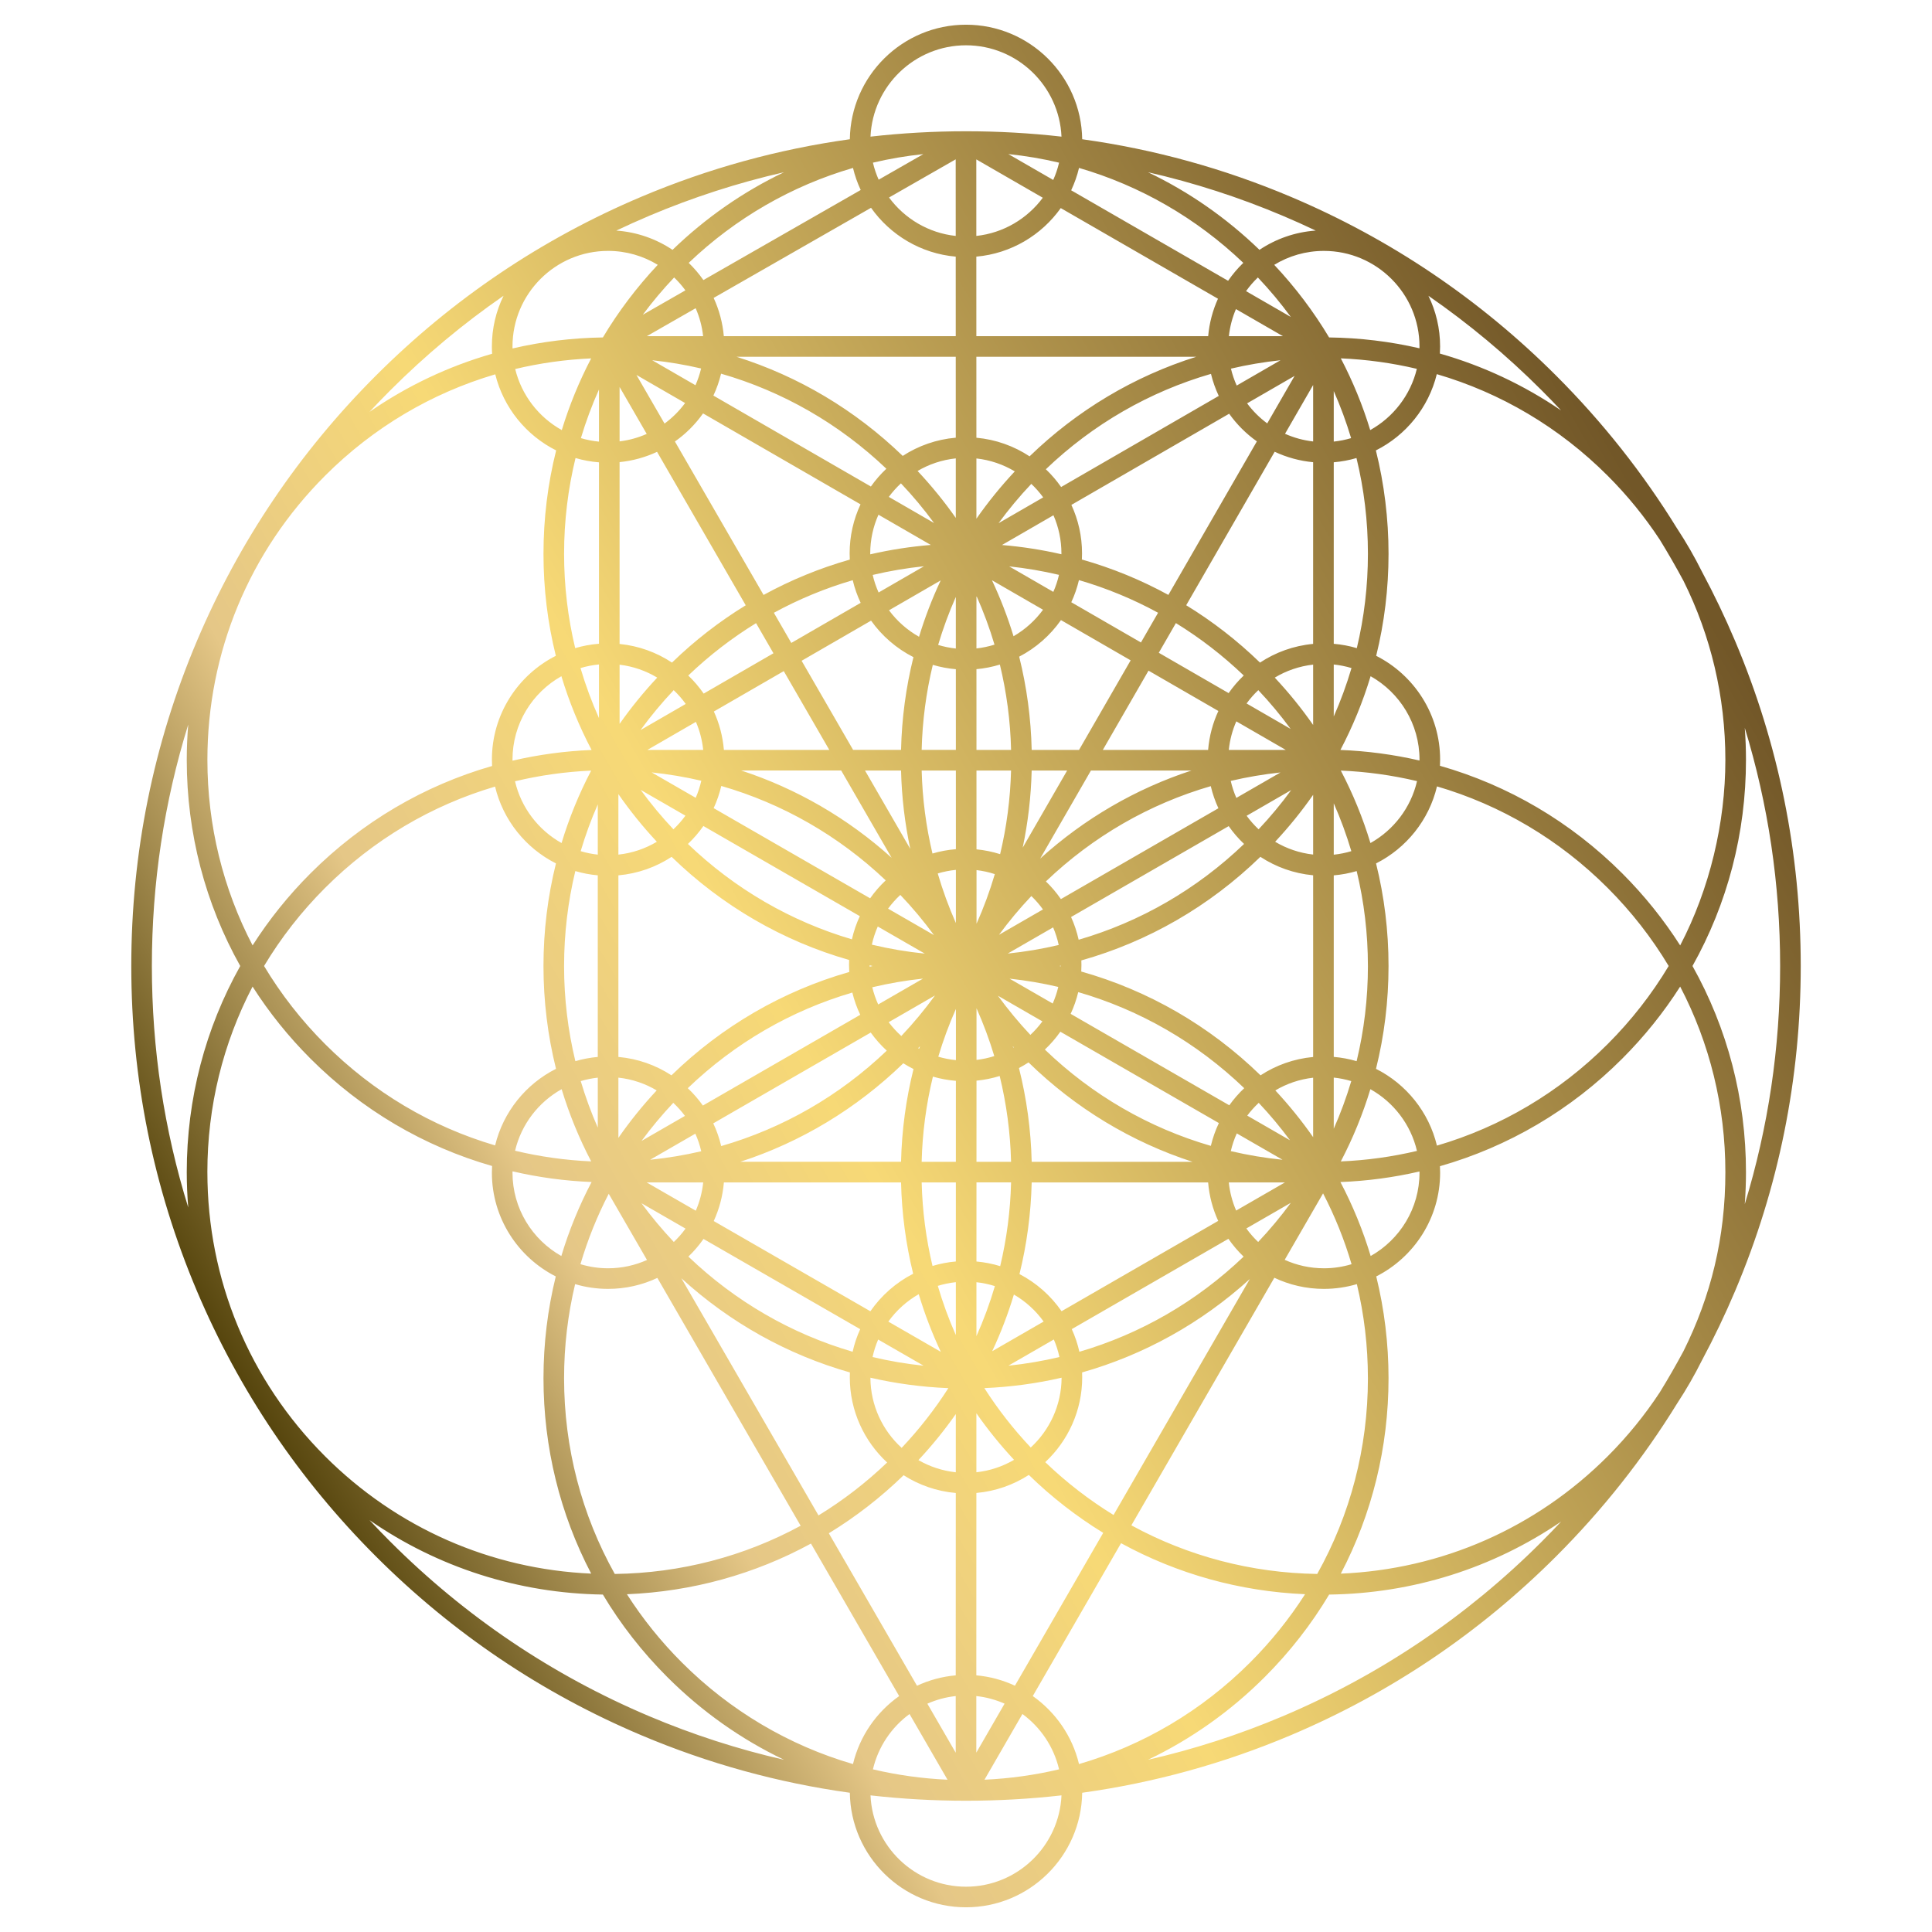 <?xml version="1.0" encoding="UTF-8"?><svg id="Layer_2" xmlns="http://www.w3.org/2000/svg" xmlns:xlink="http://www.w3.org/1999/xlink" viewBox="0 0 1500 1500"><defs><style>.cls-1{fill:url(#New_Gradient_Swatch_2);stroke-width:0px;}</style><linearGradient id="New_Gradient_Swatch_2" x1="188.6" y1="1074.12" x2="1311.63" y2="425.74" gradientUnits="userSpaceOnUse"><stop offset="0" stop-color="#56450d"/><stop offset=".21" stop-color="#e5c787"/><stop offset=".39" stop-color="#f7d976"/><stop offset=".99" stop-color="#725728"/></linearGradient></defs><path class="cls-1" d="M1302.12,410.36c-26.39-42.86-57.77-82.55-93.85-118.63-59.52-59.52-128.83-106.25-206-138.89-52.12-22.05-106.37-37-162.06-44.73-.69-49.16-40.89-88.93-90.2-88.93s-89.51,39.78-90.2,88.93c-55.7,7.74-109.94,22.69-162.06,44.73-77.17,32.64-146.48,79.37-206,138.89-59.52,59.52-106.25,128.83-138.89,206-33.8,79.91-50.93,164.78-50.93,252.27s17.14,172.36,50.93,252.27c32.64,77.18,79.37,146.48,138.89,206,59.52,59.52,128.83,106.25,206,138.89,52.12,22.05,106.37,37,162.06,44.73.69,49.16,40.89,88.93,90.2,88.93s89.51-39.78,90.2-88.93c55.7-7.74,109.94-22.69,162.06-44.73,77.17-32.64,146.48-79.37,206-138.89,36.09-36.09,67.46-75.78,93.86-118.64,7.12-10.84,13.57-22.05,19.32-33.59,9.35-17.46,17.94-35.39,25.71-53.77,33.8-79.91,50.93-164.78,50.93-252.27s-17.14-172.36-50.93-252.27c-7.77-18.38-16.36-36.31-25.71-53.77-5.75-11.54-12.2-22.76-19.32-33.6ZM1307.11,451.08c21.22,42.62,32.46,89.89,32.46,138.9s-12.17,100.09-35.09,144.04c-12.77-20.01-27.81-38.77-44.99-55.96-40.01-40.01-88.55-68.4-141.51-83.5.08-1.6.13-3.2.13-4.82,0-35.16-20.22-65.68-49.64-80.56,6.32-25.61,9.59-52.17,9.59-79.22s-3.34-54.33-9.83-80.25c23.36-11.72,40.95-33.29,47.3-59.23,49.62,14.5,95.08,41.29,132.65,78.86,15.33,15.33,28.86,31.99,40.5,49.7,6.45,10.49,12.6,21.18,18.44,32.05ZM1307.11,1048.93c-5.84,10.87-11.98,21.56-18.44,32.05-11.64,17.71-25.17,34.37-40.5,49.7-55.75,55.75-128.87,87.79-207.16,91.09,24.2-46.28,37.04-98.01,37.04-151.72,0-26.99-3.25-53.48-9.54-79.04,29.4-14.89,49.6-45.4,49.6-80.54,0-1.69-.05-3.36-.14-5.03,52.96-15.1,101.51-43.48,141.52-83.5,17.19-17.19,32.23-35.95,44.99-55.96,22.92,43.95,35.09,93.06,35.09,144.04s-11.23,96.28-32.46,138.9ZM161,910.02c0-50.99,12.17-100.09,35.09-144.04,12.77,20.01,27.81,38.77,44.99,55.96,39.88,39.88,88.22,68.2,140.97,83.34-.1,1.72-.15,3.45-.15,5.19,0,35.14,20.2,65.65,49.6,80.54-6.29,25.55-9.54,52.04-9.54,79.04,0,53.7,12.84,105.43,37.03,151.7-78.07-3.44-150.97-35.46-206.58-91.07-58.94-58.94-91.4-137.3-91.4-220.65ZM252.4,369.33c37.43-37.44,82.71-64.17,132.12-78.71,6.38,25.87,23.95,47.38,47.27,59.08-6.49,25.93-9.83,52.83-9.83,80.25s3.26,53.61,9.59,79.22c-29.42,14.88-49.64,45.4-49.64,80.56,0,1.67.05,3.33.14,4.98-52.74,15.14-101.08,43.46-140.95,83.34-17.19,17.19-32.23,35.95-44.99,55.96-22.92-43.95-35.09-93.06-35.09-144.04,0-83.35,32.46-161.71,91.4-220.65ZM397.9,269.01c0-40.93,33.3-74.22,74.22-74.22,14.11,0,27.31,3.96,38.56,10.82-16.35,17.41-30.6,36.3-42.61,56.38-23.89.35-47.37,3.25-70.13,8.55-.01-.51-.04-1.02-.04-1.53ZM1102.1,269.01c0,.47-.03.93-.04,1.4-22.76-5.26-46.24-8.11-70.14-8.42-12.01-20.07-26.26-38.96-42.61-56.37,11.24-6.86,24.45-10.82,38.56-10.82,40.93,0,74.22,33.29,74.22,74.22ZM1062.05,429.95c0,25-2.94,49.54-8.62,73.26-5.75-1.7-11.74-2.84-17.91-3.36v-140.94c6.07-.51,11.98-1.63,17.65-3.29,5.85,24.05,8.88,48.95,8.88,74.33ZM1102.08,590.46c-19.98-4.62-40.5-7.38-61.38-8.2,9.62-18.3,17.46-37.45,23.43-57.25,22.64,12.73,37.97,36.97,37.97,64.73,0,.24-.02.48-.02.72ZM1062.05,750c0,25.22-2.99,49.98-8.77,73.89-5.71-1.68-11.65-2.8-17.76-3.32v-140.94c6.13-.52,12.08-1.65,17.8-3.33,5.75,23.85,8.72,48.54,8.72,73.7ZM1102.1,910.47c0,27.74-15.31,51.97-37.92,64.7-5.97-19.86-13.83-39.07-23.48-57.43,20.87-.82,41.4-3.58,61.37-8.2,0,.31.02.62.02.93ZM1062.05,1070.05c0,54.07-13.67,106.03-39.36,151.96-51.23-.77-100.44-13.82-144.3-37.74l111-192.22c11.68,5.53,24.73,8.64,38.49,8.64,8.89,0,17.48-1.3,25.59-3.7,5.65,23.65,8.57,48.13,8.57,73.06ZM446.53,996.99c8.12,2.41,16.71,3.7,25.59,3.7,13.67,0,26.63-3.06,38.25-8.52l111.25,192.41c-43.87,23.82-93.1,36.76-144.31,37.44-25.69-45.93-39.36-97.9-39.36-151.97,0-24.93,2.93-49.41,8.57-73.06ZM397.93,909.41c19.97,4.66,40.5,7.46,61.38,8.31-9.65,18.36-17.52,37.58-23.49,57.45-22.61-12.73-37.92-36.96-37.92-64.7,0-.36.02-.71.03-1.06ZM437.95,750c0-25.15,2.98-49.85,8.72-73.7,5.61,1.65,11.44,2.77,17.44,3.3v141c-5.98.53-11.8,1.64-17.4,3.29-5.78-23.91-8.77-48.67-8.77-73.89ZM397.9,589.74c0-27.77,15.33-52,37.97-64.73,5.97,19.81,13.82,38.96,23.44,57.27-20.88.85-41.41,3.66-61.39,8.31,0-.28-.02-.57-.02-.85ZM437.95,429.95c0-25.38,3.03-50.29,8.88-74.33,5.85,1.71,11.95,2.85,18.22,3.34v140.84c-6.37.5-12.55,1.66-18.48,3.41-5.68-23.71-8.62-48.26-8.62-73.26ZM800.26,1123.84c-13.54-14.37-25.57-29.8-36-46.11,20.38-.87,40.43-3.58,59.96-8.08-.1,21.41-9.32,40.69-23.95,54.19ZM675.79,1069.65c19.7,4.53,39.94,7.26,60.51,8.1-10.5,16.41-22.61,31.94-36.26,46.38-14.82-13.51-24.15-32.92-24.26-54.48ZM967.66,953.77l34.53-19.91c-7.75,10.58-16.2,20.74-25.35,30.41-3.38-3.2-6.45-6.72-9.18-10.5ZM523.16,964.27c-9.05-9.57-17.43-19.62-25.12-30.09l34.21,19.7c-2.71,3.74-5.75,7.21-9.1,10.39ZM801,902.02c-.59-24.85-3.94-49.24-9.88-72.81,2.55-1.34,5.03-2.79,7.43-4.35,36.56,35.66,79.99,61.81,127.29,77.17h-124.84ZM574.73,902.02c47-15.26,90.18-41.17,126.6-76.49,2.56,1.62,5.2,3.11,7.92,4.46-5.82,23.33-9.09,47.45-9.68,72.02h-124.84ZM531.91,312.92c-4.48,6.09-9.87,11.47-15.97,15.94l-21.82-37.76,37.79,21.82ZM506.37,279.7c12.85,1.35,25.52,3.49,37.97,6.39-1.07,4.51-2.54,8.85-4.39,13l-33.58-19.39ZM545.84,320.97l122.27,70.61c-5.43,11.59-8.46,24.51-8.46,38.12,0,1.6.04,3.19.13,4.77-23.29,6.62-45.72,15.82-66.95,27.44l-68.83-119.12c8.47-5.97,15.87-13.36,21.85-21.82ZM824.09,429.7c0,.21-.01.41-.02.62-15.1-3.47-30.51-5.87-46.15-7.18l39.97-23.1c3.98,9.09,6.2,19.11,6.2,29.65ZM955.59,893.72c1.11-4.78,2.67-9.38,4.66-13.75l35.52,20.47c-13.6-1.37-27.01-3.62-40.17-6.71ZM940.09,889.65c-47.94-13.91-92.01-39.29-128.86-74.77,4.46-4.2,8.49-8.84,12.02-13.86l123.07,70.92c-2.66,5.61-4.76,11.54-6.23,17.72ZM799.98,803.49c-9.09-9.67-17.48-19.82-25.18-30.39l34.51,19.89c-2.78,3.79-5.9,7.3-9.33,10.5ZM504.76,900.43l35.1-20.24c1.95,4.35,3.49,8.91,4.58,13.65-13,3.03-26.24,5.24-39.68,6.59ZM553.79,872.16l122.24-70.49c3.66,5.1,7.83,9.81,12.45,14.05-36.81,35.18-80.77,60.32-128.54,74.09-1.45-6.15-3.52-12.05-6.16-17.64ZM689.97,793.63l35.94-20.73c-7.96,10.96-16.68,21.47-26.13,31.46-3.61-3.25-6.9-6.84-9.81-10.73ZM828.54,598.22l-34.51,59.87c4.1-19.52,6.46-39.54,6.96-59.87h27.55ZM699.57,598.22c.51,20.67,2.94,41,7.16,60.83l-35.15-60.83h27.99ZM742.11,503.51c-4.72-.49-9.32-1.44-13.74-2.78,3.78-12.73,8.35-25.18,13.73-37.29v40.07ZM742.11,519.58l.02,62.63h-26.56c.55-22.5,3.48-44.6,8.65-66.02,5.75,1.71,11.73,2.86,17.9,3.38ZM742.13,598.22l.02,61.08c-6.26.5-12.35,1.65-18.19,3.37-4.97-20.93-7.81-42.49-8.38-64.45h26.55ZM728.06,678.15c4.53-1.36,9.24-2.31,14.09-2.78v41.3c-5.54-12.5-10.24-25.36-14.09-38.51ZM758.17,717.18v-41.64c4.89.58,9.64,1.63,14.2,3.12-3.88,13.16-8.61,26.03-14.2,38.53ZM692.26,665.98c-34.23-30.83-73.91-53.72-116.78-67.76h77.62l39.15,67.76ZM847.01,598.22h78.07c-43.16,14.13-83.09,37.24-117.49,68.39l39.42-68.39ZM776.49,663.16c-5.88-1.85-12.02-3.12-18.34-3.73l-.02-61.21h26.85c-.57,22.13-3.45,43.87-8.49,64.95ZM758.13,582.22l-.02-62.68c6.27-.57,12.35-1.78,18.19-3.57,5.2,21.49,8.16,43.67,8.7,66.25h-26.87ZM758.11,503.45v-40.83c5.49,12.3,10.17,24.95,14.02,37.88-4.51,1.42-9.2,2.41-14.02,2.95ZM730.36,450.63c-6.65,14.16-12.27,28.77-16.82,43.76-9.14-5.15-17.1-12.18-23.32-20.57l40.13-23.19ZM682.14,460.01c-1.95-4.34-3.49-8.9-4.58-13.63,13.05-3.09,26.34-5.35,39.83-6.74l-35.25,20.37ZM709.19,510.21c-5.8,23.33-9.05,47.44-9.62,72h-37.22l-39.98-69.18,53.93-31.17c8.47,11.91,19.76,21.68,32.89,28.34ZM643.86,582.22h-81.84c-.88-10.55-3.57-20.6-7.78-29.81l54.27-31.36,35.35,61.18ZM545.96,582.22h-43.31l37.65-21.76c2.93,6.79,4.88,14.1,5.65,21.76ZM544.49,606.17c-1.04,4.59-2.5,9.02-4.35,13.24l-34.21-19.72c13.05,1.36,25.92,3.53,38.57,6.47ZM560,610.21c47.4,13.67,91.04,38.54,127.67,73.3-4.49,4.22-8.55,8.89-12.1,13.94l-121.49-70.01c2.53-5.47,4.53-11.24,5.92-17.23ZM699.01,694.81c9.44,9.9,18.15,20.33,26.12,31.2l-35.63-20.53c2.82-3.86,6.01-7.43,9.5-10.67ZM714.21,812.34c-.19.63-.4,1.25-.59,1.87-.25-.14-.5-.29-.75-.43.45-.48.9-.96,1.34-1.44ZM742.17,783.34v39.75c-4.71-.46-9.28-1.37-13.69-2.67,3.77-12.65,8.34-25.04,13.69-37.08ZM758.17,782.82c5.38,12.06,9.99,24.45,13.79,37.12-4.43,1.42-9.05,2.42-13.8,2.98v-40.1ZM786.36,812.34c.24.26.49.53.73.79-.14.08-.27.16-.41.24-.1-.34-.22-.68-.32-1.02ZM800.74,695.69c3.31,3.18,6.33,6.66,9.01,10.4l-34.14,19.69c7.69-10.46,16.07-20.51,25.12-30.08ZM812.03,684.34c36.68-35.06,80.44-60.16,128.01-73.98,1.4,5.97,3.4,11.72,5.93,17.17l-122.29,70.52c-3.42-4.95-7.33-9.55-11.65-13.72ZM955.54,606.29c12.65-2.97,25.54-5.16,38.61-6.55l-34.25,19.75c-1.85-4.21-3.32-8.63-4.36-13.2ZM954.04,582.22c.79-7.81,2.81-15.25,5.83-22.16l38.37,22.16h-44.2ZM937.98,582.22h-81.74l35.46-61.53,54.24,31.32c-4.31,9.32-7.07,19.5-7.96,30.2ZM837.76,582.22h-36.76c-.57-24.7-3.85-48.94-9.71-72.39,12.96-6.73,24.1-16.51,32.44-28.39l54.11,31.25-40.07,69.53ZM786.9,493.98c-4.53-14.89-10.13-29.41-16.75-43.48l39.66,22.9c-6.11,8.35-13.92,15.38-22.91,20.58ZM783.52,439.74c13.09,1.39,26,3.59,38.67,6.58-1.05,4.58-2.53,9-4.39,13.22l-34.29-19.8ZM675.66,430.38c0-.23-.02-.45-.02-.68,0-10.71,2.3-20.88,6.39-30.08l40.65,23.47c-15.94,1.31-31.64,3.75-47.02,7.29ZM662.06,450.47c1.45,6.13,3.53,12.01,6.16,17.58l-53.86,31.12-13.53-23.41c19.45-10.61,39.96-19.09,61.23-25.3ZM600.51,507.19l-54.18,31.31c-3.51-5.07-7.53-9.78-11.98-14.02,16.25-15.55,33.9-29.14,52.65-40.67l13.51,23.39ZM532.41,546.54l-35.1,20.28c7.86-10.79,16.44-21.14,25.74-30.98,3.45,3.26,6.58,6.84,9.35,10.7ZM532.17,633.29c-2.78,3.82-5.91,7.36-9.34,10.58-9.18-9.73-17.66-19.96-25.42-30.61l34.76,20.03ZM546.1,641.31l121.46,69.99c-2.65,5.7-4.73,11.72-6.15,17.99-47.32-13.93-90.84-39.06-127.31-74.05,4.45-4.22,8.48-8.88,12-13.92ZM681.5,719.34l36.52,21.05c-13.93-1.41-27.66-3.75-41.12-6.96,1.07-4.89,2.62-9.6,4.6-14.08ZM677.47,750c-.75.17-1.5.36-2.25.53,0-.36-.03-.71-.03-1.07.76.18,1.51.37,2.28.54ZM716.66,759.77l-34.83,20.09c-1.94-4.25-3.48-8.72-4.59-13.35,12.91-3.07,26.07-5.33,39.42-6.73ZM667.9,787.89l-122.18,70.46c-3.46-4.87-7.39-9.39-11.73-13.48,36.59-35.13,80.27-60.33,127.76-74.26,1.47,6.02,3.54,11.8,6.15,17.28ZM531.79,866.38l-33.71,19.44c7.55-10.28,15.78-20.16,24.65-29.58,3.32,3.1,6.35,6.48,9.06,10.14ZM724.3,835.89c5.74,1.67,11.71,2.77,17.85,3.27l-.02,62.87h-26.56c.56-22.54,3.52-44.68,8.73-66.13ZM742.13,918.02l-.02,61.39c-6.24.54-12.3,1.72-18.11,3.48-5.01-21.05-7.87-42.76-8.42-64.86h26.55ZM742.11,995.48v41.07c-5.51-12.4-10.17-25.16-14-38.2,4.5-1.39,9.18-2.36,14-2.87ZM758.11,995.51c4.93.54,9.71,1.56,14.31,3.02-3.9,13.27-8.68,26.25-14.32,38.85v-41.87ZM758.11,979.43l.02-61.41h26.87c-.55,22.16-3.43,43.92-8.46,65.02-5.91-1.82-12.07-3.05-18.42-3.61ZM758.13,902.02l.02-63c6.2-.6,12.23-1.83,18-3.62,5.28,21.6,8.27,43.91,8.84,66.62h-26.86ZM968.36,866.17c2.67-3.57,5.66-6.89,8.91-9.93,8.72,9.26,16.82,18.96,24.27,29.05l-33.18-19.12ZM954.42,858.14l-123.17-70.98c2.5-5.36,4.48-11.01,5.89-16.88,47.92,13.86,92,39.17,128.87,74.58-4.28,4.03-8.16,8.48-11.58,13.27ZM817.32,779.13l-33.52-19.31c12.8,1.37,25.44,3.52,37.84,6.42-1.05,4.47-2.5,8.78-4.33,12.9ZM822.53,750c.36-.08.72-.17,1.09-.26,0,.17-.01.34-.01.51-.36-.08-.72-.17-1.08-.25ZM782.39,740.34l35.24-20.32c1.87,4.36,3.34,8.93,4.35,13.67-12.97,3.05-26.19,5.28-39.59,6.65ZM831.57,711.97l122.38-70.57c3.51,5.01,7.51,9.65,11.94,13.84-36.76,35.27-80.68,60.51-128.42,74.37-1.37-6.14-3.35-12.04-5.9-17.64ZM967.89,633.37l34.59-19.95c-7.73,10.59-16.17,20.76-25.3,30.45-3.41-3.2-6.52-6.71-9.29-10.5ZM967.84,546.18c2.71-3.73,5.76-7.19,9.1-10.35,9.05,9.57,17.42,19.63,25.1,30.1l-34.2-19.75ZM953.91,538.14l-54.23-31.32,13.28-23.05c18.76,11.53,36.42,25.13,52.68,40.69-4.35,4.15-8.28,8.73-11.74,13.67ZM885.83,498.82l-54.09-31.24c2.54-5.46,4.54-11.21,5.95-17.19,21.35,6.22,41.92,14.7,61.44,25.35l-13.3,23.07ZM839.97,434.4c.08-1.56.12-3.12.12-4.7,0-13.45-2.96-26.22-8.27-37.7l122.5-70.79c5.91,8.31,13.19,15.57,21.51,21.47l-68.71,119.21c-21.29-11.65-43.79-20.86-67.16-27.49ZM968.25,313.15l36.88-21.31-21.26,36.89c-5.94-4.39-11.21-9.65-15.62-15.58ZM960.17,299.34c-1.88-4.19-3.39-8.58-4.47-13.13,12.61-2.96,25.44-5.14,38.46-6.51l-33.99,19.64ZM946.24,307.39l-122.39,70.73c-3.49-4.99-7.46-9.61-11.86-13.79,36.72-35.12,80.56-60.25,128.21-74.06,1.44,5.96,3.48,11.68,6.04,17.12ZM809.93,386.17l-34.65,20.02c7.77-10.61,16.24-20.8,25.42-30.5,3.39,3.19,6.48,6.7,9.23,10.48ZM758.08,402.72v-46.78c10.79,1.19,20.89,4.71,29.8,10.04-10.88,11.62-20.83,23.9-29.8,36.74ZM742.08,402.13c-8.94-12.75-18.85-24.93-29.68-36.46,8.88-5.22,18.93-8.65,29.67-9.78v46.24ZM725.2,406.07l-35.12-20.28c2.8-3.8,5.95-7.32,9.4-10.52,9.29,9.79,17.87,20.08,25.72,30.8ZM676.15,377.74l-122.27-70.61c2.53-5.4,4.54-11.1,5.96-17.01,47.67,13.72,91.55,38.77,128.33,73.81-4.45,4.18-8.49,8.81-12.02,13.81ZM502.1,336.89c-6.57,2.92-13.65,4.9-21.05,5.79v-42.22l21.05,36.43ZM510.15,350.82l68.83,119.12c-20.44,12.54-39.64,27.41-57.25,44.49-11.9-7.87-25.76-12.99-40.69-14.47v-141.17c10.3-1.02,20.1-3.78,29.1-7.98ZM510.27,526.1c-10.64,11.38-20.4,23.38-29.22,35.93v-45.96c10.58,1.28,20.48,4.77,29.22,10.03ZM509.98,653.54c-8.92,5.32-19.05,8.81-29.86,9.98v-46.96c8.98,12.93,18.95,25.28,29.86,36.98ZM521.45,665.25c39.28,38.19,86.47,65.4,137.83,80.09-.06,1.29-.09,2.59-.09,3.89,0,1.82.06,3.62.17,5.41-51.45,14.71-98.71,41.97-138.04,80.24-12.05-7.87-26.1-12.94-41.2-14.27v-141c15.15-1.34,29.24-6.44,41.33-14.36ZM509.85,846.59c-10.86,11.65-20.79,23.96-29.73,36.84v-46.75c10.76,1.16,20.84,4.63,29.73,9.91ZM502.04,918.02h43.92c-.79,7.74-2.78,15.12-5.76,21.97l-38.16-21.97ZM562.02,918.02h137.55c.58,24.18,3.76,47.93,9.41,70.91-13.33,6.83-24.75,16.89-33.22,29.13l-121.62-70.04c4.26-9.27,6.99-19.38,7.88-30ZM713.31,1004.8c4.6,15.33,10.33,30.28,17.13,44.75l-40.75-23.46c6.24-8.68,14.29-15.96,23.61-21.29ZM787.18,1005.08c9.1,5.29,16.98,12.46,23.1,20.97l-39.94,23.03c6.67-14.23,12.3-28.93,16.84-44ZM791.52,989.2c5.69-23.07,8.9-46.9,9.48-71.18h136.98c.88,10.58,3.59,20.65,7.82,29.88l-121.6,70.12c-8.36-12.07-19.58-22.01-32.68-28.82ZM954.04,918.02h43.59l-37.89,21.85c-2.95-6.82-4.92-14.16-5.7-21.85ZM990.15,846.59c8.79-5.21,18.75-8.66,29.37-9.86v46.18c-8.85-12.69-18.66-24.82-29.37-36.32ZM978.68,834.88c-39.62-38.56-87.29-65.95-139.2-80.58.09-1.68.15-3.37.15-5.08,0-1.19-.03-2.37-.08-3.55,51.82-14.61,99.42-41.96,139-80.43,11.99,7.86,25.95,12.94,40.97,14.33v141.07c-14.96,1.38-28.88,6.43-40.84,14.24ZM990.02,653.54c10.76-11.54,20.61-23.71,29.5-36.45v46.39c-10.68-1.2-20.68-4.68-29.5-9.93ZM989.73,526.1c8.89-5.35,18.99-8.88,29.79-10.1v46.86c-8.96-12.85-18.91-25.13-29.79-36.76ZM978.26,514.43c-17.63-17.09-36.84-31.98-57.3-44.52l68.69-119.18c9.22,4.33,19.28,7.14,29.86,8.12v141.07c-15.14,1.4-29.2,6.55-41.25,14.52ZM997.69,336.79l21.83-37.88v43.84c-7.69-.87-15.03-2.92-21.83-5.96ZM799.36,354.3c-12.07-7.95-26.15-13.08-41.29-14.45l-.02-62.84h170.69c-48.07,15.11-92.24,41.31-129.38,77.29ZM742.06,339.82c-15.09,1.3-29.13,6.32-41.19,14.15-37.07-35.81-81.12-61.89-129.04-76.96h170.21l.02,62.81ZM546.19,961.91l121.67,70.06c-2.54,5.56-4.52,11.43-5.89,17.52-47.38-13.85-90.97-38.92-127.51-73.87,4.35-4.17,8.29-8.76,11.74-13.72ZM681.81,1040.01l35.28,20.32c-13.42-1.4-26.64-3.65-39.63-6.73,1.02-4.71,2.48-9.26,4.34-13.59ZM742.08,1097.87v45.2c-10.48-1.12-20.3-4.43-29.01-9.45,10.57-11.32,20.26-23.26,29.01-35.74ZM758.08,1097.28c8.81,12.62,18.57,24.69,29.23,36.13-8.77,5.12-18.67,8.5-29.24,9.65v-45.78ZM782.87,1060.33l35.31-20.36c1.88,4.34,3.34,8.9,4.36,13.63-13,3.08-26.24,5.34-39.67,6.73ZM832.12,1031.93l121.61-70.12c3.47,5,7.43,9.63,11.81,13.83-36.54,34.95-80.14,60.01-127.51,73.87-1.37-6.11-3.36-11.99-5.91-17.57ZM954.1,261.01c.79-7.38,2.67-14.45,5.48-21.03l36.46,21.03h-41.94ZM938.02,261.01h-179.98l-.02-61.76c27.01-2.39,50.64-16.73,65.55-37.69l122.06,70.38c-4.07,9-6.7,18.79-7.61,29.07ZM758.02,183.18l-.02-59.42,51.63,29.77c-12.03,16.22-30.51,27.37-51.61,29.65ZM782.87,119.62c13.34,1.39,26.49,3.62,39.39,6.67-1.09,4.66-2.62,9.15-4.54,13.43l-34.85-20.1ZM716.88,119.65l-34.69,19.86c-1.88-4.22-3.38-8.64-4.45-13.22,12.82-3.03,25.89-5.25,39.14-6.64ZM742,123.7l.02,59.48c-21.2-2.28-39.75-13.51-51.78-29.84l51.77-29.64ZM742.02,199.26l.02,61.75h-180.06c-.93-10.52-3.67-20.53-7.91-29.71l122.2-69.97c14.91,21.09,38.62,35.53,65.75,37.92ZM545.9,261.01h-43.71l37.92-21.71c2.97,6.77,4.97,14.07,5.79,21.71ZM465.05,342.89c-4.83-.46-9.52-1.39-14.04-2.73,3.85-12.9,8.54-25.51,14.04-37.77v40.5ZM465.05,515.87v41.66c-5.65-12.6-10.43-25.57-14.35-38.84,4.61-1.39,9.41-2.35,14.35-2.82ZM458.98,598.3c-9.41,17.99-17.11,36.8-22.99,56.24-17.97-10.06-31.34-27.38-36.14-47.96,19.23-4.6,39.01-7.4,59.13-8.28ZM464.12,624.53v39c-4.57-.49-9.01-1.4-13.29-2.69,3.67-12.38,8.11-24.51,13.29-36.31ZM464.12,836.69v38.79c-5.16-11.74-9.57-23.8-13.24-36.12,4.27-1.28,8.69-2.18,13.24-2.67ZM458.98,901.7c-20.11-.89-39.87-3.68-59.08-8.27,4.84-20.51,18.2-37.76,36.15-47.79,5.88,19.38,13.56,38.12,22.94,56.06ZM472.61,926.84l29.72,51.4c-9.23,4.13-19.45,6.45-30.2,6.45-7.46,0-14.67-1.12-21.47-3.18,5.56-18.9,12.91-37.19,21.96-54.67ZM529.02,992.44c37.87,34.59,82.52,59.38,130.84,73.11-.05,1.24-.08,2.48-.08,3.73,0,26.14,11.18,49.71,28.99,66.2-16.43,15.74-34.3,29.47-53.29,41.09l-106.47-184.13ZM701.56,1145.36c11.9,7.6,25.7,12.49,40.51,13.79l-.04,141.59c-10.66.94-20.8,3.74-30.08,8.07l-68.45-118.38c20.75-12.67,40.22-27.74,58.06-45.07ZM742.02,1316.82v43.98s-22.02-38.06-22.02-38.06c6.86-3.04,14.26-5.09,22.02-5.92ZM735.64,1381.76c-19.7-.89-39.06-3.6-57.9-8.05,4.09-17.49,14.37-32.63,28.42-42.94l29.48,50.99ZM764.35,1381.76l29.46-51.02c14.06,10.32,24.36,25.46,28.45,42.97-18.85,4.45-38.21,7.16-57.91,8.05ZM758.01,1360.74v-43.92c7.74.83,15.11,2.87,21.95,5.9l-21.95,38.02ZM758.02,1300.74l.04-141.61c14.9-1.33,28.78-6.29,40.72-14,17.75,17.28,37.11,32.32,57.75,44.97l-68.54,118.68c-9.25-4.32-19.36-7.11-29.98-8.05ZM811.52,1135.21c17.65-16.48,28.7-39.94,28.7-65.93,0-1.25-.03-2.49-.08-3.73,48.06-13.65,92.48-38.23,130.21-72.52l-105.8,183.21c-18.9-11.62-36.67-25.33-53.03-41.03ZM1027.88,984.69c-10.85,0-21.15-2.36-30.45-6.56l29.8-51.6c9.12,17.58,16.53,35.97,22.12,54.99-6.8,2.06-14.01,3.18-21.47,3.18ZM1041.01,901.72c9.38-17.94,17.07-36.7,22.95-56.08,17.98,10.05,31.36,27.35,36.17,47.92-19.23,4.56-39.01,7.31-59.13,8.16ZM1035.52,876.32v-39.68c4.67.48,9.22,1.41,13.6,2.72-3.75,12.61-8.28,24.95-13.6,36.96ZM1035.52,663.57v-39.88c5.34,12.07,9.89,24.47,13.65,37.15-4.4,1.32-8.96,2.25-13.65,2.74ZM1041.01,598.28c20.14.85,39.93,3.61,59.17,8.18-4.77,20.64-18.16,38-36.17,48.08-5.88-19.45-13.59-38.26-23-56.26ZM1035.52,556.27v-40.36c4.74.49,9.34,1.43,13.78,2.77-3.78,12.83-8.37,25.38-13.78,37.59ZM1035.52,342.84v-39.2c5.25,11.87,9.75,24.06,13.47,36.52-4.34,1.29-8.84,2.21-13.47,2.68ZM1041.01,278.23c20.08.85,39.82,3.59,59.02,8.14-4.92,20.42-18.29,37.58-36.2,47.54-5.86-19.24-13.51-37.86-22.82-55.68ZM1002.19,246.09l-34.76-20.05c2.72-3.82,5.8-7.37,9.18-10.61,9.24,9.74,17.77,19.99,25.58,30.66ZM953.5,218.01l-121.85-70.26c2.6-5.51,4.66-11.33,6.1-17.38,47.38,13.81,90.98,38.81,127.55,73.71-4.39,4.23-8.34,8.89-11.81,13.93ZM668.24,147.51l-122.13,69.93c-3.37-4.81-7.19-9.28-11.4-13.35,36.57-34.9,80.17-59.91,127.55-73.71,1.43,5.96,3.44,11.69,5.99,17.13ZM532.14,225.43l-33.08,18.94c7.47-10.06,15.59-19.72,24.34-28.94,3.2,3.06,6.13,6.41,8.75,10ZM458.98,278.26c-9.31,17.81-16.95,36.43-22.81,55.66-17.87-9.94-31.23-27.05-36.17-47.41,19.18-4.58,38.91-7.36,58.98-8.25ZM252.4,689.37c37.4-37.4,82.62-64.11,131.97-78.66,6.24,26.1,23.84,47.83,47.27,59.64-6.39,25.74-9.69,52.44-9.69,79.65s3.31,54.03,9.73,79.83c-23.39,11.78-40.99,33.44-47.27,59.47-49.37-14.54-94.61-41.27-132.01-78.67-18.45-18.45-34.31-38.81-47.39-60.63,13.08-21.82,28.93-42.17,47.39-60.63ZM629.64,1198.43l68.47,118.41c-17.67,12.47-30.68,31.12-35.86,52.78-49.71-14.49-95.27-41.3-132.9-78.93-16.26-16.26-30.5-34.01-42.6-52.93,50.68-2.07,99.31-15.59,142.89-39.34ZM801.85,1316.81l68.53-118.68c43.57,23.84,92.19,37.46,142.88,39.61-12.11,18.92-26.35,36.68-42.62,52.95-37.63,37.63-83.19,64.45-132.9,78.93-5.18-21.68-18.21-40.34-35.9-52.81ZM1248.17,810.63c-37.54,37.54-82.97,64.32-132.54,78.83-6.25-26.1-23.87-47.82-47.31-59.62,6.42-25.8,9.73-52.56,9.73-79.83s-3.29-53.91-9.69-79.65c23.48-11.84,41.11-33.63,47.31-59.8,49.55,14.51,94.97,41.28,132.5,78.81,18.45,18.45,34.31,38.81,47.39,60.63-13.08,21.82-28.93,42.17-47.39,60.63ZM1212.06,318.68c-28.92-19.76-60.64-34.63-94.14-44.17.11-1.82.17-3.65.17-5.49,0-14.11-3.26-27.47-9.06-39.37,31.28,21.63,60.65,46.14,87.91,73.4,5.14,5.14,10.17,10.35,15.11,15.63ZM1021.5,179.02c-16.07,1.13-30.98,6.48-43.65,14.95-25.82-24.95-55.02-45.19-86.56-60.26,35.72,8.16,70.7,19.46,104.75,33.86,8.59,3.63,17.07,7.45,25.46,11.44ZM750,35.17c39.81,0,72.4,31.51,74.14,70.91-24.46-2.77-49.19-4.17-74.14-4.17s-49.67,1.4-74.14,4.17c1.74-39.39,34.32-70.91,74.14-70.91ZM503.96,167.58c34.05-14.4,69.03-25.7,104.75-33.86-31.55,15.07-60.75,35.31-86.56,60.26-12.67-8.47-27.58-13.82-43.65-14.95,8.39-3.99,16.87-7.81,25.46-11.44ZM303.04,303.04c27.26-27.26,56.63-51.77,87.91-73.4-5.8,11.9-9.06,25.26-9.06,39.37,0,1.9.07,3.78.18,5.65-33.91,9.73-65.99,24.92-95.18,45.12,5.27-5.66,10.65-11.24,16.14-16.74ZM146.15,562.52c-.75,9.08-1.15,18.24-1.15,27.46,0,56.95,14.43,111.67,41.53,160.02-27.1,48.35-41.53,103.08-41.53,160.02,0,9.22.4,18.37,1.15,27.46-18.76-60.39-28.24-123.21-28.24-187.48s9.48-127.09,28.24-187.48ZM303.04,1196.96c-5.49-5.49-10.87-11.07-16.14-16.74,52.98,36.67,115.51,56.82,181.17,57.79,13.78,23.04,30.5,44.53,49.97,64,26.81,26.81,57.45,48.4,90.68,64.27-35.72-8.16-70.7-19.46-104.75-33.86-75.27-31.83-142.87-77.41-200.92-135.47ZM750,1464.83c-39.81,0-72.4-31.51-74.14-70.91,24.46,2.77,49.19,4.17,74.14,4.17s49.67-1.4,74.14-4.17c-1.74,39.39-34.32,70.91-74.14,70.91ZM1196.96,1196.96c-58.05,58.05-125.65,103.63-200.92,135.47-34.05,14.4-69.03,25.7-104.75,33.86,33.23-15.88,63.87-37.46,90.68-64.27,19.47-19.47,36.19-40.96,49.97-64,65.2-.85,127.34-20.62,180.13-56.69-4.94,5.28-9.97,10.5-15.11,15.63ZM1382.09,750c0,63.36-9.22,125.3-27.45,184.9.61-8.24.93-16.53.93-24.88,0-56.95-14.43-111.67-41.53-160.02,27.1-48.35,41.53-103.08,41.53-160.02,0-8.34-.31-16.64-.93-24.88,18.23,59.6,27.45,121.54,27.45,184.9Z"/></svg>